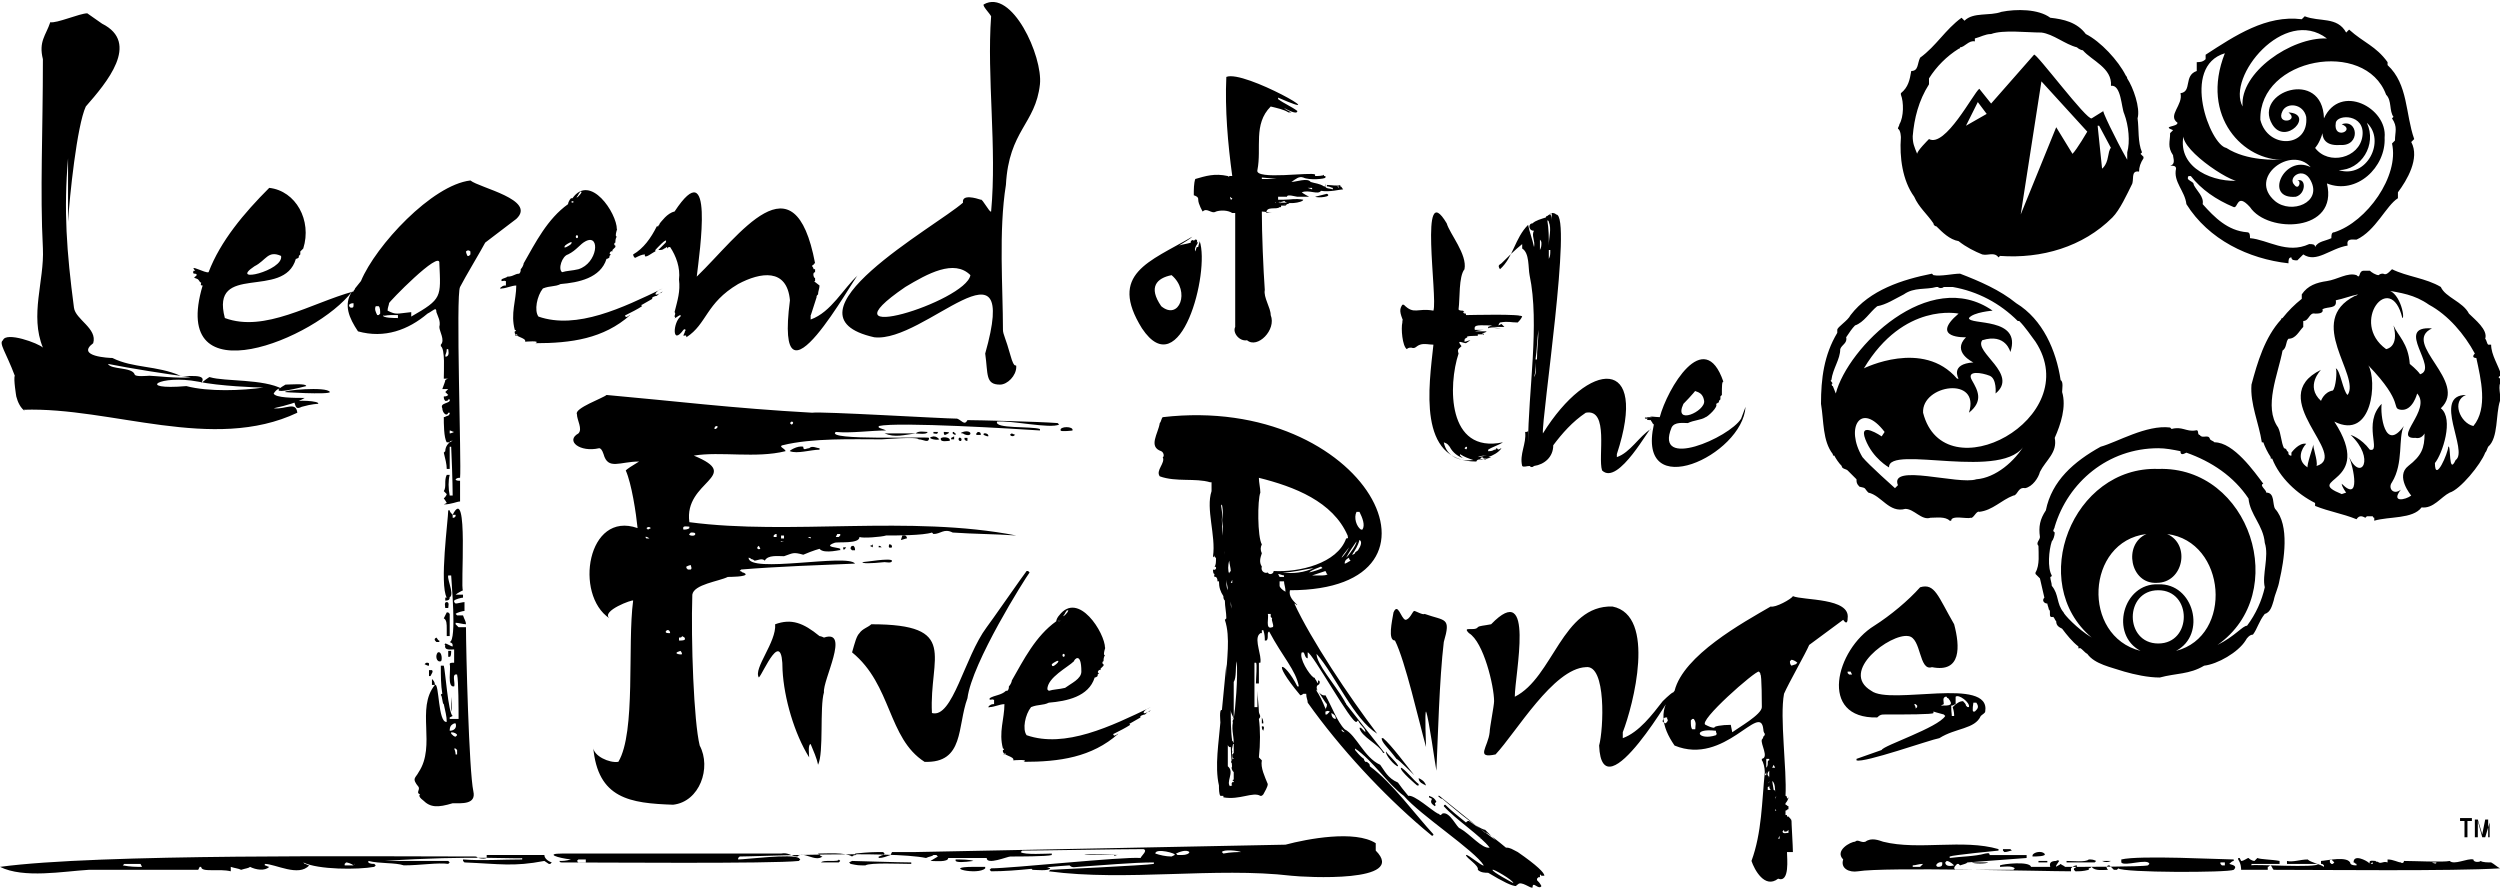 <svg xmlns="http://www.w3.org/2000/svg" xml:space="preserve" style="enable-background:new 0 0 169 60" viewBox="0 0 169 60" fill="currentColor">
  <title>Legend Of The Five Rings</title>
  <path d="M123.9 30.7c0 .1 0 .1.1.1.1.2.3.5.5.7 0 .2.3.2.4.3l.6.6c0 .2 0 .3.2.5.5.1.3.1.6.4.9.2 1.4 1.4 2.5 1.1.6 0 1.1.8 1.7.6.4 0 1-.1 1.3.2h.1c0-.4 1.1-.1 1.3-.2.2.1.4-.5.6-.4.9-.1 1.5-.8 2.3-1.1.3 0 .3-.6.8-.5.5-.1.9-.7 1-1.1.4-.8 1.2-1.3 1-2.3.4-.9.8-2.1.5-3.1 0-.2.1-.7-.1-.8-.3-2-1.2-4.1-3-5.2-1.1-.9-2.5-1.5-3.8-2-.5 0-1.3.2-1.8.1l-.1-.1c-2 .4-4.2 1.1-5.5 2.8-.2.4-.9.8-.9 1v.2c-.9 1.5-1.1 3.1-1.1 4.8.2 1.2.1 2.5.8 3.4zm9.7 1.7c-1.2.4-5.9-1.1-5.3.4l-.2.2s-1.8-1.6-2.2-2.1c-1.2-2-.1-3.8 1.5-1.7l-.2.3s-1.6-1.1-1.1.2 1.6 1.9 1.6 1.9c-.1-1.6 7.9 1 9.2-1.6-.7 1.2-2 2.3-3.3 2.4zm-.7-9.6c-1 1 .5 1.7.5 1.7-1.6.1-1 1.1-1 1.1h-.1c-2.3-2.7-6.3-.7-6.3-.7 2.7-4.5 6.4-3.7 6.4-3.7-2 1.7.5 1.6.5 1.6zm-9.1 3s-.1-.1 0-.1c.1-.8.6-1.4.6-2.1.1-.3.5-.4.4-.8.2-.3.4-.6.6-.8.6-.2 1-.9 1.5-1.3.6-.1 1.2-.5 1.8-.8.7-.5 1.5-.3 2.2-.5h.1c.1.1.3.1.4 0h.6c1.7.3 3.2 1.1 4.4 2.3h.1c.4.4.8 1 1.1 1.4 3.4 5.2-6.2 10.3-7.6 4.8-.1-1.9 3.9-2.5 3.1 0 1-.8.6-1.5.2-2.2-.4-.7.7-.5 1.2-.3s.4 1.2.4 1.2c1.6-1.3-1.5-2.8-.9-3.6 1.6-.5 1.9.8 1.9.8.8-2.4-2.8-1.8-2.8-2.3.3-.4 1.6-.5 1.6-.5-4.3-3-9.8 2.5-10.6 5.6l-.2-.5c-.1 0-.1-.2 0-.2 0 .1 0 0-.1-.1zm18.2 4.4c-1.8 1-3.3 2.3-3.7 4.3-.4.6-.5 1.1-.4 1.8 0 .2-.3.4-.1.6 0 .5.1 1.3-.2 1.8v.1l.3.3c.1.4.2.9.3 1.3-.2.2 0 .4.2.4 0 .1.1.3.1.4.2.1-.1.6.3.5.1.1.1.2.2.3 0 .3.2.4.4.5.3.4.7.9 1.1 1.2 0 .1 0 .2.1.1.2.1.3.3.5.4.5.7 1.6.9 2.5 1.2.7.2 1.6.4 2.4.4 1.1-.3 2-.2 3-.8.9-.1 2.3-.9 2.8-1.7.1-.2.3-.4.5-.4.3-.4.4-.9.8-1.4.4-.1.5-.6.6-.9.1-.5.3-.8.4-1.4.3-1.3.7-3.7-.3-4.8-.2-.3 0-1.1-.6-1.1 0-.2-.5-.5-.2-.6-.6-.8-2-2.8-3.3-2.8-.1-.1-.2-.1-.3-.2-.1-.4-.5 0-.7-.3-.2 0 0-.4-.3-.3-.6.1-.9-.3-1.6-.1l-.1-.1c-1.6-.2-3.6 1-4.7 1.3zm3.9 13.3c-2.3 0-2.3-3.6 0-3.6s2.3 3.6 0 3.6zm1.2.5c2.1-1.1 1.2-4.6-1.2-4.5-2.4-.1-3.3 3.4-1.2 4.5-4-1-3.7-7.4.4-7.9-1.6.7-1.1 3.4.7 3.3 1.8 0 2.3-2.6.7-3.3 4 .5 4.5 6.9.6 7.9zm-1.2-13.7c.5 0 1 .1 1.5.2 0 .3.2.2.4.1 1.7.6 3.2 1.6 4.2 3.1.1 1.1 1 1.8 1.1 3 .3.9-.2 2.2 0 3-.2.9-.6 1.8-1.2 2.6-.3 0-.8.7-2 1.3 5-3.5 2.2-12.1-4-11.9-5.8-.2-8.9 7.7-4.5 11.4-1-.6-1.9-1.6-1.9-1.7-.5-.6-.3-1.2-.8-1.8 0-.2-.1-.4-.1-.6 0 0 .1 0 .1-.1-.3-.5-.2-1.7 0-2.3.1-.1.2-.4.2-.6l-.1-.1c0-.1.1-.2.1-.3.9-3 3.6-5.3 7-5.3zm15.2-11.8c-.1 0-.2 0-.3.1-.2 0-.5-.2-.6-.3h-.4c-.4 0-.2.6-.5.3-.6-.2-1.3.3-2 .4-.7.1-1.3.3-1.7.9v.3c-.5.4-.9.8-1.3 1.3-.1 0-.1.1-.1.1-1.1 1.2-1.6 2.9-2 4.4-.1 1.3.5 2.6.7 3.9h.1c.1.3.3.7.5 1v.1h.1c.5 1.3 1.7 2.4 2.9 3v.2c1 .4 1.8.5 2.8.9.2-.3.4-.2.6-.1l.1-.1h.4s0 .1.1.1v.2c1-.3 2.6-.1 3.2-.9.8.1 1.3-.7 1.9-1 .7-.2 2.1-1.9 2.4-2.7.1-.1.1-.2.2-.4.7-.6.5-2.2.8-3.1.1-.3-.2-1.1.1-1.3v-.1l-.2-.2c.1-.1.1-.1.2-.1-.2-.7-.7-1.4-.7-2.1h-.2c-.1-.1-.1-.3-.2-.4.2-.6-.7-1.3-1.1-1.7-.4-.8-1.6-1.1-1.9-1.8-1-.6-2.3-.7-3.3-1.2-.3.3-.4.4-.6.3zm-4.2 8.6c-1.1-1 0-2.1 0-2.1-3.9 1.9 2 5.8-.3 6.5.1-.4-.3-1.3-.2-1.5 0 .1-.5 1.5-.4 1.6-.8-.5-.4-1.3-.1-1.6-.5-.1-1 .6-1 .6v.2c-.1 0-.1 0-.2-.1 0-.1 0-.2-.1-.2 0-.1-.1-.2-.2-.2-.2-.4-.2-1-.4-1.4-1-1.4 0-3.6.3-5.2.3-.2.2-.6.4-.8.5 0 .7-.5 1-.8v-.4c.4 0 .4-.6.8-.5.2 0 .6 0 .5-.3.4-.2 1 0 .9-.6.5-.1 1-.3 1.5-.4-.1.1-.2.1-.2.1-3.4 1.7.4 5.4-.5 6.7-.3-.2-.5-1.7-.8-1.8.1.2 0 1.3-.2 1.5-.6.1-.8.7-.8.7zm5.9 4.4c-.9.7.2 2 .2 2-.4.3-1.4.5-.7-.4-.5.4-.9-.1-.6-.5.8-1.3.4-3 .8-3.8-1.3 1.8-1.6-.8-1.5-1.5-1.3 1.3 0 3.3-.8 3.1-.6-.8-1.3-1-1.3-1 1.7 1.6.7 3.2-.1 1.5.3.7.8 3.1-.5 1.8 0 .2.3.6.3.6l-.3.1c-2.7-1.1 2.3-.6-.5-4.9 2.6 1.3 2.9-2.8 2.3-3.8 2.5 2.6 1.5 2.9 2.2 3 .8.1 1.1-1.1 1.1-1.1 1 1.1-1.7 3.1-.1 3 .4.1.6-.3.6-.3 0 1-.2 1.5-1.1 2.2zm1.4-10.9c1.3.7 2.4 2 3.1 3.3-.2.2-.1.3.1.3.3 1.4.8 3.4-.2 4.6-.9-.2-1.5-1.7-.5-2.1-2.3 0 .2 3.8-.7 4.4-.5 1.1-.3-1.1-.5-.9 0 .4-.9 2.5-.9 1.1.5-.6 1.3-3 .4-3.7 1.9-1.8-2.7-4.4-.6-5.4-2.6-.2.5 2.7-.8 3.1-.2-.3-.7-.7-.7-.7-.1-1.4-.8-1.9-1.1-2.6.4 1.5-.5 1.6-.5 1.6-2.5-1.8.3-5.4 1.1-2.1.2 0-.2-2-1.2-1.9 1.1.2 2 .3 3 1zM146.9 8.8l-.2.2c0 .6-.2.9.2 1.5 0 .2.2.6-.2.7.2 0 .4 0 .4.2-.2.9.6 1.5.7 2.4 1.5 2.4 4.2 3.7 6.9 4 0-.2 0-.4.2-.4 0 .2.2.2.4.2l.4-.4c.9.6 1.8-.4 3-.6-.1-.5.3-.4.6-.4 1.3-.6 2-2.3 2.8-2.8V13c.6-.8 1.5-2.3.9-3.4l.2-.2c-.6-1.7-.4-3.7-1.8-5v-.2c-.8-1.1-1.6-1.3-2.6-2.2l-.2.2c-.6-1.1-1.8-.7-2.8-1.1l-.2.2c-2.4-.3-4.5 1.1-6.5 2.4V4c-.2.2-.4.2-.6.2v.6c-.9.3-.3 1.4-1.1 1.5.2.8-.9 1.5-.2 2 0 .3-1.1.2-.3.5zm14.9-.9-.1.1c.4.6.2.9.2 1.5l-.2.2c.5 2.2-1.7 5.3-3.9 6-.2 0-.2.2-.2.4-.4.2-.9.2-1.1.6 0-.2-.2-.2-.4-.2-1.5.7-2.8-.3-4-.4 0-.2 0-.4-.2-.4-1.3-.1-2.2-1-3-1.9.1-.5-.4-.9-.6-1.3 0-.2-.2-.2-.4-.4 0-.2 0-.2.2-.2.7.9 1.7 1.6 2.9 2.1.3.1.2-1 1.1 0 1.2 1.8 6 1.7 5.2-1.6 2 .8 4-1.1 3.9-3.1.2-2-3-3.7-4.1-1.3-.1-3.4-4.8-1.8-3.5.4.9 1.5 2.9-.7 1.1-.8.8.6-.9.9-.4-.1.3-.6 1.4-.5 1.6.4.2 2.1-2.6 2.2-3.1.2-.1-4.2 7.1-5.5 8.5-1.7.4.4.2 1.1.5 1.5zm-14.2 1.3v-.1c-.2 1.1 3.7 3.6 3.9 3.1-1.8.2-4.3-.8-3.9-3zm7.6 4.1c.7-.2.7-1.3.1-1.1.3 0 .1.7-.2.3-.5-.5.6-1.3 1.1-.3.8 1.5-1.3 2.3-2.4 1.4-1.9-1.6 1.1-3.8 2.4-2.3-1.8-.9-3.2 2.2-1 2zm3.1-4.9c1 .4-.6 1.1-.4-.1.1-.6 2-.6 1.8.9s-2.3 2-3.2.8c0 0 .3-.3.5-1 0 .1 0 .9 1.2.8 1.4.1 1.2-1.8.1-1.4zm1.7-.1c1.3 1.2 0 3.8-1.9 3.2 1.5 0 2.6-1.7 1.9-3.2zm-2.7-5.7c-2.4-.1-5.9 2.3-5.7 4.6-1.1-2 2.8-6.8 5.7-4.6zm-6.9 1c-1.7 4.3 1.3 7.3 4 7.2-.6 0-2.5.1-3.9-.8-1.1-.2-3.1-5.5-.1-6.4zm-21.9 5.7c-.1 1.3.1 2.9.9 4 .3.7.9 1.2 1.3 1.8 0 .1.1.2.2.2.4.4.9.9 1.5 1 .5.4 1.1.7 1.6.9.4.1.8-.2 1.1.2l.1-.1c2.8.2 5.6-.6 7.6-2.6.5-.5 1-1.6 1.3-2.2.2-.3-.1-1 .5-.9 0-.3.1-.6.3-.9v-.1l-.2-.2.1-.1c-.3-.7-.2-1.6-.3-2.3.2-.7-.3-2.1-.7-2.7 0-.1-.1-.2-.1-.2-.5-1-1.7-2.3-2.7-2.8-.6-.8-1.5-1-2.4-1.1-.8-.6-2.3-.6-3.3-.4-.8.3-1.9 0-2.5.6l-.2-.2c-1.1.8-1.7 1.9-2.8 2.7-.2.4-.1.9-.6.9-.1.6-.2 1.1-.7 1.5v.1c.2.5.2 1.5-.1 2 0 .1-.1.2-.1.3.2.1.2.6.2.6zm4.4-.8.8-1.6.6.8-1.4.8zm7.2 1.9L139 8.6l-2.4 5.9 1.4-9 3.1 3.4s-.7 1.2-1 1.5zm2.4.2c-.1.6-.4.8-.4.8l-.3-2.9h.1l.8 1.5s-.1 0-.2.6zm-13.2-1.4c.1-1.2.4-2.4 1.1-3.5v-.4c.5-.8 1.2-1.5 2-2 0 0 .1 0 .1-.1.3 0 .6-.5 1-.4v-.2c.4-.1.7-.3 1.1-.3.8-.3 2.4-.1 3.4-.1.8.1 1.6.8 2.4 1 .1.1.3.2.4.2.6.7 2 1.2 1.9 2.4.7-.1.7 1.5.9 1.9.3.8.4 1.9.2 2.6v.5c-.8-1.4-1.8-3.5-1.6-3.3l-.8.5c-.3.2-3.8-4.5-3.9-4.3L134.6 7l-.8-1c-.4.3-2.3 4-3.4 3.4-.1.1-.8.8-.8 1-.2-.5-.3-.7-.3-1.2zM1.1 26.8c.1.4.3.8.6 1l-.1-.1c5.9-.2 12.8 2.9 18.5.2-.1-.8-.8-.2-1.6-.3.9-.2 1.6-.4 2.1-.7-.7 0-2 0-2.1-.3.2-.3.4-.4.6-.3-1.3-.7-3.9-.5-4.9-.8 0-.1-.6.4-.6.4.5-.7-1-.4-1.4-.5-1.6-.7-3.2-.5-4.6-1.2-.2 0-2.5-.1-1.3-1 .3-1-1.2-1.6-1.3-2.4-.5-3.8-.7-6.6-.4-10.1V15c.1-1.7.6-6.5 1.2-7.8 1.4-1.6 3.7-4.3 1.1-5.6l-1-.7c-.5 0-2.1.7-2.5.6-.3.9-.8 1.3-.5 2.5 0 5-.2 8.9 0 12.8.1 2.2-.9 4.5 0 6.7-.3-.3-2.5-1.1-2.7-.5-.3.2.2.8.8 2.4-.1.2.1 1.4.1 1.4zm12.3-1c1.4.3 4 .4 4.4.4-1.4.2-3.7.3-5.2-.1-3.5.3-1.8-.8.8-.3zm-6.1-1.2c1.5.3 4 .7 5.6.9-.8.1-2.5-.1-2.8-.1-.1 0-1 .1-1-.1-.2-.5-1.6-.3-1.8-.7zm12.6 2.6c.1.3.1.5.5.3.7-.2 1.1-.2 1.1-.2.2-.2-1.6-.3-1.6-.1zm.8-1.1c0-.2-1.1-.1-1.4-.1-1.6.9 1.4.1 1.4.1zm1.6.4c-.2-.4-3.3-.1-3 0-.4 0 3 .2 3 0zm-9.2-8c.1 0 .2 0 .2.1l-.1.1c-.2.1.1.1.2.2s.1.2.2.2c0 .1-.1.2.1.2-2.3 7.7 7.7 3.6 10.1.4-.6.9-.2 1.8.4 2.7 1.8.5 3.4-.1 4.7-1.2.4-.2.6-.5.6-.1.1.3.3.6.2 1 0 .3.4.9.1 1.2v.1c.3.2.2 1.7.2 2.2h.3s-.1 0-.2.1c0 .1-.1.3-.2.6h.4l-.2.2.2.2c-.1.1-.2.1-.3.1 0 .1 0 .2.1.3.1 0 .2 0 .2-.1h.1c.1.3-.7.2-.5.6 0 .3.3.6.4.3h.1c0 .1 0 .1-.1.2-.1 0-.2.1-.3.1 0 .4 0 1.4.2 1.7h.2c0-.1.1-.1.2-.1-.3.1-.5.4-.5.7l-.1.1c.1.4.2.8.2 1.1h.2v-1.5h.1c.1 2.2.1 3.3.1 3.3h-.2c-.1-.5-.1-1 0-1.4h-.2c-.2.4 0 .8-.2 1.1l.2.2s0 .1-.2.3c0 0 .1.1.2.3l-.2.1c.5 0 .9-.2 1.1-.2v-1.4c-.1 0-.3 0-.3-.1.1-.1.2-.1.3-.1.1-.9-.3-12.4 0-12.9.3-.6 1.5-2.6 1.7-3l2.1-1.6c1.4-1.3-2.5-2.1-3.1-2.6-2.6.3-6.4 4.4-7.4 6.8l-.4.5c0 .1-.1.1-.1.2-2.9.8-6 2.8-8.7 1.8-1-3.8 4-1.2 4.8-4 .1 0 .2-.1.2-.1v-.1l.1-.1V17l.2-.2c.6-1.9-.5-3.9-2.3-4.1-1.7 1.7-3.3 3.6-4.1 5.7-.2.1-1.4-.6-.9-.1h-.1s-.1.1 0 .2zM31.5 17c.1-.1.2-.1.3 0v.2l-.1.1h-.1c-.1-.2-.1-.3-.1-.3zm-.8 12.2c-.2.1-.3.1-.3.1v-.2c.1 0 .2.1.3.1-.1-.1 0 0 0 0zm-.5-5.6h.1c0 .1.1.4-.1.5h-.1c0-.2.1-.2.1-.5zm-3.9-3.1c-.1 0 3.5-3.7 3.4-2.7.1 2.3.2 2.4-1.9 3.6v-.3c-1 .1-1 .2-1.6-.1 0-.2.1-.4.1-.5zm.1.8h.5v.2c-.2 0-1.1 0-1-.2 0 .1.2 0 .5 0zm-1-.6h.2c.1.1.1.3.1.5l-.1.1h-.1c-.1-.2-.2-.4-.1-.6zm-1.5-.2c0 .3 0 .3-.2.3l-.1-.1v-.1c.1-.1.2-.1.3-.1zM17.2 18c.8-.4.9-1.1 1.8-.7.2 1-3.6 1.9-1.8.7zm17.1.7c-.1.1-.3.1-.4.2v.1c.1 0 .2 0 .3-.1 0 0-.1 0-.1.1h.2-.1v.3c-.1 0-.2 0-.3.1-.1 0-.1.2 0 .1.3 0 .7-.2 1-.2 0 1-.4 1.9-.1 3 .1 0 .1.1 0 .1-.1.4.8.4.7.7 0 0 1.1-.1.7.1 2.4 0 4.6-.3 6.4-1.9-.1 0-.1.1-.2.1-.1.1-.2-.1-.1-.1.4-.2.8-.4 1.1-.6 0 0-.1-.1 0-.1.2-.1.5-.3.7-.4-.1-.1.2-.2.3-.2.1-.1.2-.2.3-.2l.1-.1c-.7.5-.6 0 0-.2-2.7 1.3-5.8 2.8-8.4 1.9-.3-.4-.1-1.4.3-1.9.5-.2.8-.1 1.2-.3 1.2-.1 2.7-.4 3.1-1.7.1 0 .2-.1.2-.1v-.1l.1-.1c-.2 0 0-.3.1-.2v-.1l.2-.2v-.1c-.1 0-.1-.2 0-.2 0-.1 0-.3.1-.4-.2 0 .1-.7 0-.5 0-1.1-1.8-3.8-3-2.1h-.1c-.1.1-.2.3-.2.4-1.4 1-2.2 2.6-3 4 0 .1-.1.3-.2.4 0 .1 0 .2-.1.3-.3 0-.4.2-.8.2zm4.7-5.4c.1-.1.1-.2.2-.3 0-.1.2 0 .1 0 0 .1-.4.5-.3.3zm0 2.6c.1 0 .1.2 0 .2s-.1-.2 0-.2zm-.3-2.3c.1 0 .1.1 0 .1s-.1-.1 0-.1zm-.5 3c.1-.1.6-.4.4-.1-.1.1-.6.4-.4.1zm.2.6c.6-.3.8-.7 1.2-.9 1-.5.8 1.5-.5 1.9-.4.1-.8.1-1.1.2-.3-.2 0-1.1.4-1.2zm-3.5 5.5c-.1 0-.1-.1 0-.1s.1.1 0 .1zm-5.3 21.4c-.2.2-.1.7.2.6.1 0 .1-.7-.2-.6zm-.4 1.2H29v.4h.1c.1-.2.2-.3.1-.4zm-.6 8.8c.5.5 1 .5 2 .2.6 0 1.6.1 1.4-.8-.3-1.4-.5-9.6-.5-11.1H31l-.2-.2v-.1c.2 0 .5.1.7.1 0-.2-.1-.3-.2-.6h-.4l-.1-.1c.1-.1.5-.2.6-.2v-.6c-.1 0-.5.1-.6.1l-.1-.1v-.1c.1-.1.5-.2.6-.2v-.2h-.5c.1-.1.5-.3.5-.3-.2 0 .4-7.3-.7-5.1-.1-.1-.2-.2-.2-.3h-.1c0 .6-.6 5-.1 5.9.7.1 0-1.2.1-1.5h.2c0 .3.4 4.4-.1 4.5.2.1.2.1.2.3-.1 0-.4-.2-.5-.2 0 0-.1.1 0 .1-.1.4.4.3.6.3v.9c-.2 0-.3 0-.3.1.1.3-.2 1.6.3 1.5.1-.2-.2-.9.2-.8.1.4.1 2.4.1 3h-.6v-.1l.2-.1c-.3-.2-.5-3.1-.6-3.4h-.2c0 .7 0 1.3.1 1.9-.1 0-.1.1-.1.1.1 0 .1.6.2.6.1.5.2.8.2 1.2-.6.1-.5-2.7-.8-2.5-1.3 1.6.1 4.1-1.1 5.9-.2.4-.5.4 0 1 .1.2-.2.4.1.5 0 0-.2.1.2.4zM30.7 35h-.1v-.2h.2v.1l-.1.1zm.2 16h-.1s0-.2-.1-.4h.1l.1.1v.3zm0-1.3-.1.1c-.1 0-.2-.1-.3-.2v-.1c.2 0 .4.1.4.2zm-.2-.8h.1c.1.3-.1.5-.4.5 0-.3.1-.4.3-.5zm-1.8-4.1c-.1 0-.1 0-.2.1.2.1.2.1.3.1v-.2c0 .1 0 0-.1 0zm1.6 2.3v1c.1-.2 0-.9 0-1zm-1-4c-.2.1-.1.2 0 .3h.2v-.1c-.1 0-.1-.1-.2-.2zm.7-.6v.5h.2v-1.5l-.1-.1h-.1l-.2.4c.2.1.2.4.2.7zm.2 1.9c.1 0 .1-.3.1-.4h-.2v.4h.1zm-.2-3.7c-.2 0-.1.3-.1.4h.2c0-.1.1-.4-.1-.4zm.2-.3s-.1-.1-.2 0h-.1v.2c.1 0 .3 0 .3-.2zm-1.2 5.5v.4h.2c0-.2-.1-.3-.2-.4zm29.9-23.1c3.4.4 9.9-7.4 7.5 1.1.2 1.4 0 2.1 1 2.1.5 0 1.1-.6 1.1-1.2 0-.3-.1.3-.4-.8-.3-1.1-.5-1.4-.5-1.7 0-2.8-.3-6.7.2-9.8.2-3.7 2-4.1 2.3-6.8.2-1.9-1.9-6.5-3.8-5.4-.1.1.4.6.5.8-.3 4.1.4 8.9 0 13.2-.1.1-.6-.9-.7-.8-.3-.1-1.3-.4-1.2.2-1.8 1.6-12.7 7.6-6 9.1zm2.1-3.4c1.5-.9 3.3-1.9 4.4-.8-.3 1.8-10.4 4.9-4.4.8zm-18.2-2c.2-.1.4-.2.6-.2-.1.4.6-.2.7-.2v-.1s.9-1 .7-.5l-.5.5c.2 0 .3 0 .4-.1.1 0 .1-.1.2-.1v.1l.1-.1h.1c.4.6.7 1.4.6 2.2.1.8-.1 1.4-.3 2.2.1.1 0 .2 0 .3 0 0 .1.1 0 .1 0 .1.5-.4.4-.1-.5.4-.6 2 .2.9.1-.1.2 0 .1.1 0 .1-.1.2-.1.3.1 0 .2-.1.2.1 1.4-.9 1.3-2.3 3.5-3.6 1.5-.8 3.3-1.1 3.5 1.1-1.1 8.5 4.4-1.7 4.6-1.7-1 .9-1.8 2.5-3.2 3v-.3c0 .1.1-.3.4-1.2 0-.1 0-.1.1-.2 0-.2.1-.4.1-.6-.4-.3-.4-.3-.3-.3v-.2c-.1 0-.2-.4 0-.4v-.2H55c0-.1-.1-.2-.1-.2s0-.1.1-.1c0 0 0-.1.1-.1-1.4-7.4-5.1-1.9-8 .9.2-1.7 1.2-8.5-1.5-4.4-.5.1-.9.7-1 .8 0 .1-.1.1-.1.2h-.1c-.4.8-.9 1.5-1.6 1.9 0 .1.1.3.2.2zm21.1 11.9c.2-.1-.2-.1-.3-.1 0 .3.1.2.3.1zm-.5.4c0 .2.5.1.6.1.1-.3-.7-.3-.6-.1zm-.2-.5h-.3v.1c.1 0 .3.1.3-.1zm2.2.1c0-.1-.2-.2-.5-.1s0 .1 0 .1c.1.1.5.2.5 0zm-.8.4c0 .1.2.2.2 0 0-.1-.2-.2-.2 0zm-1.7-.2c-.6.1.2.3.4.2-.1-.1-.2-.2-.4-.2zm1.2.1v.1h.2v-.2l-.2.1c.1 0 0 0 0 0zm.3-.2v-.1c-.1 0-.1-.1-.1-.1-.1 0-.1 0-.1.1.1.1.2.1.2.1zM60.3 37c0-.2-.1-.2-.2-.2 0 .1-.1.3.2.2zm-.7 0c-.1-.1-.1-.1-.2-.1v.1h.2zm-1.3 1c0 .1.5.1 1.5 0 .1 0 .5.1.5-.1-.1-.2-1.8.1-2 .1zm.5-1.1.2.1v-.2c-.1.1-.2.1-.2.1zm13.7-7.8c.1-.3-.9-.3-.8 0 0 .1.9 0 .8 0zm-14.8 7.8c-.1 0-.2 0-.2.2l.1.1h.2c0-.1 0-.2-.1-.3zm-4.3-6.4c.5.2 1.4-.1 2-.1v-.1c-.2 0-.5-.2-.7 0-.2 0-.4.2-.4-.1-.4-.1-1 .3-.9.3zm3.8 6.5H57c0 .1 0 .3.2 0 .1 0 .1 0 0 0zm8.2-8.6c-.2.4-.4 0-.7-.1-.9 0-9.2-.5-9.8-.4-5.4-.3-9.4-.8-13.9-1.2-.2.2-2.2.9-2 1.3 0 .4.4 1 .1 1.3-.9.5.1 1.3 1.4 1 .1 0 .2.1.3.4.3 1.1 1.1.5 2.4.5-.5.3-.8.5-.9.6.4.9.7 2.9.8 3.9-3.4-1.2-4.3 4.5-1.9 6.1-.6-.5 1.6-1.3 1.6-1.2-.4 3 .2 8.9-1 10.9-.6.1-1.7-.4-1.7-1 .3 3.5 2.5 3.8 5.4 3.9 1.8-.2 2.6-2.5 1.8-4-.4-1.6-.6-7.1-.5-10.2.1-.7 1.8-.9 2.4-1.2.1 0 1.3 0 1.2-.2 0 0-.1-.1-.2-.1-.1-.1-.2-.1-.2-.1l.1-.1c2.4-.2 5.3-.3 7.7-.4-.5-.7-7.2.7-7.2-.4 0 0 .1 0 .2.1.1 0 .2.1.2.1.2 0 .5-.2.7 0 .2-.4.9-.3 1.3-.3.6-.2.6-.3 1.3-.1.7-.3 1.1-.4 1.1-.4.3.4 1.6 0 1.4.1v-.1c-.1-.1-1.2-.1-.4-.4.2-.1 1.7.1 1.7-.4.2.1 1.5 0 1.8-.1.7 0 2.5 0 3.1-.2l.1.1c.5 0 .7-.4 1.3-.1 1.4.1 2.9.1 4.3.2-7.2-1.4-15.3 0-22.1-.9-.4-2.8 3.7-3.1.3-4.5 1.8-.3 4.2.2 6.2-.3 0-.1-.2-.2-.3-.3 0 0 0-.1.1-.1 2-.5 4.8-.4 6.7-.4.2 0 2.4-.2 2.5 0 .3 0 .7.3.7-.1 0-.1-7.1.2-6.3-.4 1 .1 2.4-.1 3.4-.1-.2-.1-.3-.1-.5-.2v-.1c1.3-.3 9.4.2 10.9.3V29c-.6-.2-3.1 0-2.9-.5.9-.1 3.6.5 4.2.2l-.1-.1c-1.3-.1-5.5-.2-6.1-.2zm-21.5 8h-.2c-.2-.2.1-.1.2 0zm.1-.7-.2.1-.1-.1c.1-.1.2-.1.3 0 0-.1 0-.1 0 0zm1.3 7.1c-.2 0-.3 0-.3-.1.1-.2.3-.1.3.1 0-.1 0 0 0 0zM61 36.2h.2l.1.1v.1c-.1 0-.3.1-.4.1l.1-.3zm-4.4-.1h.2v.1l-.1.1h-.2l.1-.2c-.1 0 0 0 0 0zm-2 .2h.2v.1l-.2-.1c-.1 0 0 0 0 0zm-1.8-.1h.2v.2h-.2v-.2zm0 .4h.2c-.1 0-.3.1-.2 0zm-.5-.4c.1-.1.1-.1.2-.1v.2h-.2v-.1zm-1 .7.1.2c-.2.1-.3-.1-.1-.2zm-1-.9-.1.1s.1 0 .1-.1zm-4.2 8.2c.1.1-.8 0-.1-.2.1.1.1.2.1.2zm.2-1c0 .1-.2.1-.4.1v-.2c.1 0 .2 0 .2-.1.2.1.2.1.2.2zm-.1-7.4c-.1-.3.2-.2.4-.2v.1c-.1.1-.3.1-.4.1zm.5 2.7h-.2l-.1-.1v-.1s.2-.1.3-.1c0 .1.1.2 0 .3.1-.1 0 0 0 0zm.3-2.4c0 .2-.5.1-.4 0l.1-.1c.2 0 .3 0 .3.1zm1.5-7.2c-.1.1-.1.1-.2.1 0-.1 0-.2.2-.2v.1zm5-.2-.1-.1.1-.1c.2 0 .1.2 0 .2zm11.9.9h-.2v.1l.1.1h.1v-.2zm3-.3c-.3.1.1.3.2.1.1 0 0 0-.2-.1.1 0 0 0 0 0zm-1.9.1s.2.1.3.1c.1-.2-.4-.3-.3-.1zm-5.8 8.5c0 .1 0 0 0 0zm1.2-8.6h-2.1c.7.3 1.3.1 2.1 0zm.8-.1c-.2 0-.6-.1-.8.1.1 0 .8.1.8-.1zm3.4 0-.1.1v.1h.3c0-.1 0-.2-.2-.2zM52.9 45.3c.1 1.9.8 4.3 1.8 5.9 0-.1-.1-.9.1-.9.2.5.4.9.5 1.4.4-.8.1-3.9.4-4.9-.1-.8 1.8-4.3 0-3.7-.2-.1-.3-.1-.3-.1-1.1-.9-1.9-1.2-3-.8.1 1.2-1.5 3-1.1 3.6.3-.3 1.6-3.5 1.6-.5zm5.2-2.5c-.2.2-.3.6-.5 1.3 2.7 2.2 2.4 5.8 4.9 7.4 2.7.1 2.2-2.4 2.9-4.3.3-2.4 3.9-8.1 4.2-8.5l-.1-.1h-.1c-.1.1-2.6 3.7-2.7 3.8-1.5 2-2.3 6.2-3.7 5.8-.2-3.8 1.9-6-4.1-6-.2.2-.6.3-.8.6zm19.1-20.6c2.6 3.9 4.6-3.8 3.9-5.9 0 .1-.1.3-.1.4h-.1l-.1.3c-.1-.3.2-.5.2-.7 0 0 0 .1-.1.1.1-.2-.1-.3-.2-.1 0-.1-.1-.1-.2 0v.1c-.3.1-.5.1-.8.2.3-.2.7-.4.9-.6-2.9 1.7-5.7 2.5-3.4 6.2zm2-3.6c1.3 1.1.5 3.1-.7 2.1-.9-1.3-.3-1.9.7-2.1zm8.9-5.1c-.6-.1-.8 0-1.3 0 0 .4 1.3.2 1.3 0zm.8-.2c.2.1 1.2 0 .8-.2l-.8.2c0-.1 0 0 0 0zm-1.1 0c-.2-.1-.7-.1-.9-.1.1 0 .4 0 .9.1zm-6.8.2c0 .3.3.8.3.8.3-.3.6.2.9 0 .3-.1.8-.1 1.1.1h.2v7.7c-.2.4.3 1 .8.9.7.6 2-.7 1.6-1.7 0-.5-.5-1.2-.4-1.7-.1-1.4-.2-3.8-.2-5.3.3 0 .4.1.7.1h-.4c0-.5.7-.2.9-.4h.1v-.1h.4-.1l.1-.1c.1 0 .2-.1.2-.1h.3-1.1s.5-.1.6-.2h-.6v-.2h.6c0-.2.6 0 .7 0h.8c-.4-.2-.5-.3-.5-.3.5-.2 1.1.2 1.3-.1.6.1 1.3-.1 1.5-.1-.1-.1-.1-.2-.2-.2v-.1c-.1.1-.7 0-.9 0v.1c.2 0 .3.1.4.1v.1c-.3-.1-.6 0-.5-.4v.2h-.1s0 .1 0 0c-.3-.2-.6-.2-.9-.3-.2-.3-1 0-1.3 0 .3-.2.5-.4.8-.3.4.2 1.5.1 1.5 0v-.1h-.1v-.1c0 .1-.5.1-.6.1h.3-.3v-.1.1-.1h-.1.1c-.2-.2-4.1.4-3.9-.3.3-1.5-.3-3.1.9-4.3.4.1.9.2 1.2.4h.2c-.2-.1-.4-.2-.5-.3.2.1.9.5.9.2-.4-.3-.9-.5-1.3-.8v-.1c4.1 1.8-2.3-1.9-3.5-1.4-.1 2.2.1 4.5.4 6.7h-.2s0 .1-.1 0c-.9-.2-1.5 0-2.2.2-.1.3-.1.7-.1 1.1.3.1.3.2.3.3zm5.5.1c.1.1 0 .1 0 0l.1.1c-.1.1-.1 0-.1-.1 0 .1 0 .1 0 0zm-.3.1c0-.1.1 0 0 0zm4.2-1.1c.1 0 .1 0 .1.1l-.1-.1zm-1.4.1c0 .1 0 .1 0 0zm-.6 0h.3v.1l-.3-.1zm-1.3.3.5.1-.5-.1zm-.8-.9h-1V12c.1 0 1 .1 1 .1zm-3.1 1.2s0 .1.1.1c0 0 0 .1-.1.1 0-.1-.1-.1 0-.2zm3.6.5h.3c-.1 0-.7 0-.7.1 0 0 .2 0 .4-.1zm14.7 4c.4-.4.9-.9 1.4-1.3v.3c.5.3.4 1.3.5 1.8.7 3.3-.1 7.9-.1 11.4v-.9c0 .1-.1.1-.2.1.1.8-.4 1.5-.2 2.3.1.1.3 0 .5 0 .1.1.2.1.3 0 .7-.1 1.3-.6 1.3-1.4.6-.8 1.3-1.6 2.2-2.2 1.6-.3.8 3 1.1 3.9 1.1 1.1 3.3-3.1 3.3-2.8-.8.5-1.4 1.6-2.3 1.9v-.2c2.2-6.7-1.9-6.4-5-1.4-.1-1 2-14.8.9-14.8-.1-.1-.2-.1-.3-.1-.1.1-.2.1-.3.2-.1 0-.1.1-.1.1-.3.1-.7.2-.9.4-.3 0-.3.5.1.5-.2.3.1.7 0 1.1-.1-.5-.3-1-.4-1.5-.9.9-1 2.2-1.9 3-.2-.3 0-.3.1-.4zm3.2-.3v-.6h.1c0 .3 0 .4-.1.6zm.2-3.1v.6c0-.2 0-.4-.1-.5 0 0 0-.1.1-.1zm-.2.6c.2.5 0 1 0 1.6 0-.6 0-1.1-.1-1.7 0 0 .1 0 .1.1zm-.5 1.4c0 .2 0 .3-.1.5v-.7s.1.1.1.2zm-.1-1.6v.2-.2c-.1 0-.1 0 0 0-.1 0 0 0 0 0zm-.1 7.5c0 .7-.1 1.3-.1 2h-.1c.1-.6.1-1.3.2-2zm-.2 2.2c0 .3.1.7-.1 1 .1-.3.1-.6.1-1zm-9-2.7c-.1.4 0 1.6.3 1.8.1-.1.2-.1.3-.1.3.1.3-.1.6-.2s.6 0 .9 0c-.3 2.8-1.1 7.9 2.9 7.9.1-.3.6 0 .7-.2.1 0 .3-.1.3-.1h-.2c.3-.1.7-.3.9-.6-.1 0-.2.2-.3 0 0 0-.1 0-.1.1h-.1c-.1.1-.3.1-.4.1v-.1c.3-.2.7-.3 1-.5-3.8.8-3.7-3.9-3-6-.1-.3 0-.3.2-.5-.4-.5.1-.2.3-.2l.3-.2c-.1 0-.3.1-.4.1 0-.2 0-.2.2-.3-.2-.1.6-.1.7-.1v-.1h.4-.1l.1-.1c.1 0 .2-.1.2-.1h.3-1.1s.4-.1.6-.1h-.6c-.1-.4.3-.3 1.2-.3-.1 0-.3.1-.3.1h1.1l-.2-.2-.2.1c0-.1.1-.2.1-.2.6-.1.7 0 1.2 0 .1-.1.2-.2.3-.4 0-.2-3.6-.1-3.8-.1v-.1c-.2 0-.2-.1-.2-.2l.1.1c-.1 0-.1 0-.1-.1-.1 0-.3 0-.3-.1.1-.7 0-2.2.4-2.7.2-1-1-2.4-1.2-3.1-1.9-3.2-.6 5-.9 5.9-1.1-.2-1.3.3-2-.4h-.1c-.2.3-.2.5.1 1.2 0-.2-.1-.3-.1 0zm5.4.7c.1.1.1.1 0 0l.1.1c0 .1-.1 0-.1-.1 0 .1 0 .1 0 0zm-.3.1zm2.8-1.3c.1.1 0 .1 0 0 0 .1 0 0 0 0zm-.2 0h-.3.3zm-2.4 9.8c-.1-.1.1-.3.2-.1h.3c-.2 0-.3.1-.5.1zm.4-.3c-.2 0-.4.1-.6.1.2-.1.4-.1.6-.1zm-.8-.2c.1 0 .2.1.3.1-.1-.1-.2-.1-.3-.1zm-.7-.3s.1 0 0 0l.1-.1c.1 0 .1.1 0 .2h.1s-.1 0-.2-.1c0 .1 0 .1 0 0zm-1-.1c.2.4.6.7 1 .8-.1 0-.2-.1-.3-.2v-.1c.3.2.6.3.9.4-.9.1-1.8-.2-2-1.2.3.1.3.2.4.3zm3.5-8-.9-.1v.1c.1-.1.4 0 .9 0zm9.7 6.1h.2c-.2.1.1.1.2.1 0 .1.1.1.1.2l.1.1c-1.2 5.4 6 2.1 6.2-1.2l-.3.8c-.8 1.3-5.9 3.5-4.7.6.2-.4.8-.3 1.1-.3.4-.2.9-.2 1.2-.4.1 0 .9-.7.7-.9.1 0 .1-.1.2-.1v-.1l.1-.1v-.2l.1-.1c0-.6 0-.9.1-.9-1.3-3.8-3.8.5-4.3 2.4-.2 0-1-.1-.5 0-.4 0-.4 0-.5.1.1-.1 0-.1 0-.1v.1zm2.6-1c.5-.5 1-1.1.8-.9-.1.1.5 0 .6.7.1.7-2.1 1.7-1.4.2zM71.6 41.6c-.1.1-.2.3-.2.4-1.4 1-2.2 2.6-3 4 0 .1-.1.3-.2.4 0 .1 0 .2-.1.3H68c-.3.3-.8.3-1.1.5v.1c.1 0 .2 0 .3-.1 0 0-.1 0-.1.1h.2-.1v.3c-.1 0-.2 0-.3.1-.1 0-.1.2 0 .1.3 0 .7-.2 1-.2 0 1-.4 1.9-.1 3 .1 0 .1.1 0 .1-.1.4.8.4.7.7 0 0 1.1-.1.7.1 2.4 0 4.6-.3 6.4-1.9-.1 0-.1.1-.2.1-.1.1-.2-.1-.1-.1.4-.2.8-.4 1.1-.6 0 0-.1-.1 0-.1.2-.1.5-.3.7-.4-.1-.1.2-.2.3-.2.1-.1.2-.2.3-.2l.1-.1c-.7.5-.6 0 0-.2-2.7 1.3-5.8 2.8-8.4 1.9-.3-.4-.1-1.4.3-1.9.5-.2.8-.1 1.2-.3 1.2-.1 2.7-.4 3.1-1.7.1 0 .2-.1.2-.1v-.1l.1-.1c-.2 0 0-.3.1-.2v-.1l.2-.2v-.1c-.1 0-.1-.2 0-.2 0-.1 0-.3.1-.4-.2 0 .1-.7 0-.5 0-1-1.8-3.9-3.1-2.2zM67.9 51c-.1 0-.1-.1 0 0 .1-.2.1 0 0 0zm3.2-6.1c.1-.1.6-.4.4-.1-.1.1-.4.4-.4.1zm2 .5c0 .5-.7.8-1.1 1.1-.4.1-.8.1-1.1.2l-.1-.1c0-.8 1.4-1.5 1.8-1.9 0-.1.5-.7.5.7zm-1.2-3.8c.1-.1.1-.2.2-.3 0-.1.2 0 .1 0 0 .1-.4.5-.3.3zm0 2.6c.1 0 .1.2 0 .2s-.1-.2 0-.2zm-.3-2.2c-.1 0-.1-.1 0 0 .1-.1.1 0 0 0zm55.8 6.3c1.4 0 3.3 0 3.3-.1v-.1s.3.1.7.2l.1.1c-.5.8-4.2 2-4.3 2.3-.6.2-1.1.4-1.7.6v.1c.5.2 5-1.4 5.6-1.5 1.1-.7 2.4-.6 2.8-1.5.1-.1.3-.2.3-.3.4-2.4-6.4-.4-7.7-1.4-2.2-1.3 1.3-3.9 2.5-3.7.9.1.7 2.4 1.6 2.1 2 .4 1.9-1.4 1.5-2.9-1.1-1.9-1.3-2.8-2.3-2.5-.8.9-2 1.9-3.1 2.6-2.6 1.6-3.8 6.3.2 6.2.2-.2.3-.2.5-.2zm6-.8h.2c.2.3.1.4-.1.6h-.1c-.1 0 0-.6 0-.6zm-1.5.2c.2 0 .2-.1.3-.1v-.5c.2-.2 1 .4.9.7h-.1l-.1-.1c0-.1-.1-.2-.2-.3-.2 0-.4.1-.7.4.1.3.1.5.1.6h-.2c.1.1 0-.1 0-.7zm-.7 0 .2-.1c0-.2-.1-.4.1-.5h.1s0 .1.1.1c.4.5.1.5-.5.5-.1.1 0 0 0 0zm-1.8-.1h.1l.1.1v.1l-.1.1c0-.1 0-.1-.1-.3 0 .1 0 0 0 0zm-4.2-2h-.2l-.1-.1v-.1h.2l.1.2c.1-.1 0 0 0 0zm-.3-3.8c.2-1.4-3-1.2-3.7-1.5-.1.2-1.2.8-1.5.7-1.9 1.1-5.9 3.3-6.5 5.7-1.1 1.2-.9 2.4 0 3.7 3.4 1.4 5.8-3 6-1.1 0 .2.1.3.1.3 0 .1 0 .1-.1.2 0 .1-.1.2-.1.2-.1.3.5 1.2 0 1.3v.1c.1.1.2.5.2.8-.2 2-.2 4.1-.9 6 .2.6.9 1.9 1.8 1.2.8.3.6-1.4.6-1.8h.4c0-.4-.1-1.9-.1-2.3v.2c0-.1-.1-.2-.2-.3h-.1v-.1h-.1v-.3c.1 0 .1-.1.2-.1v-.2c-.1 0-.1-.1-.2-.1v-.1c.1-.1.2-.3.2-.4l-.1.1c0-.1 0-.2-.1-.2 0-.1 0 0 0 0 .1-1.8-.4-5.3-.1-6.9.3-.7 1.5-2.8 1.7-3.3l2.3-1.7c.2.3.3.2.3-.1zm-12.3 7.1-.2-.1v-.1c.1-.2.1-.2.3-.2v.1c.1.1 0 .2-.1.3zm2 .4h-.2c-.1-.1-.1-.3-.1-.6l.1-.1h.1c.2.3.1.4.1.7zm1.4.4c-1.2.4-1.7-.5 0-.3v.1c.1.1 0 .2 0 .2zm3.1-1.9c0 .5-1.6 1.4-2 1.7l-.1-.5c-.6 0-1.2.1-1.1.2-.2 0-.4-.1-.6-.2-.6-.2 3.4-3.7 3.6-3.6.1.1.1.1.1.2.1-.1.1 2.2.1 2.2zm.3 3.5h.2v.1c-.2 0 0 .3-.2.5v-.6zm.1 2.1c.1 0 .1 0 0 0 .1 0 .1 0 0 0v-.2s.1 0 .1-.1c0 .1 0 .2.1.3h-.2c.1.1.1.1 0 0zm.1-.9c0 .1-.1 0 0 0-.1 0-.1 0 0 0-.2-.1-.1-.3 0-.4v.4zm0 .3c0 .1 0 .1-.1.2v.1l.1-.3c-.1.1 0 .1 0 0zm.2 1.5v-.2.2c-.1 0-.1 0 0 0-.1 0 0 0 0 0zm.2.5v-.2.1c.1.1.1.1 0 .1.1.1.1.1 0 0zm0-.7v-.2l.1-.1c-.1.1-.1.2-.1.3zm0-.5c0-.1 0-.2-.1-.2l-.1-.6c.2.1.2.6.2.8zm-.2-1.1zm-.4-.3v.2h-.1l.1-.2zm.9 4.3v.2h-.1l.1-.2zm-.1-.3c.1 0 0 0 0 0zm0-.9v-.2.2c.1 0 .1 0 0 0 .1 0 .1 0 0 0zm0-.2c-.1.1-.1.1 0 0zm-.3-3.4.1.2h-.2l.1-.2zm.7 4.4c0 .2.1.1.2.1l.1-.1v.2c-.1 0-.4.1-.4-.1l.1-.1zm.8-11.2-.3.1c-.1-.1-.1-.2-.1-.3l.1-.1c.1 0 .3.1.4.2l-.1.1zm-9 2.5c-.7.9-1.6 2.1-2.7 2.5v-.4c.7-1.8 2.3-7.9-.7-8.5-3.4-.1-4 4.8-6.6 6.1 0-1.5 1.4-8-1.6-4.9-.5.1-.8.1-.9.2-.2.3-1.1-.1-.6.4 1 .6 1.7 3.6 1.7 4.6 0 .3-.3 1.8-.3 2.1-.1 1-1 1.8.4 1.5 1.4-1.5 3.9-5.8 6.1-5.9 1.4-.2 1.2 4.2.9 5.3.2 4.8 5.3-4.1 5-3.6-.2.1-.7.6-.7.6zm-18.1-4.1c.7 1.4 1.6 5.4 2.1 7.2 0-.1-.1-2.4 0-2.4.2.5.6 3.5.7 4 .1-2.2.2-6.2.5-8.7.5-1.7.1-1.4-1.3-1.9-.1.1-.6-.2-.7-.2s-.3.6-.6.6c-.3-.1-.5-1.2-.8-.5-.1.6-.4 1.9.1 1.9zm1.3 9.1c.1 0 .2 0 0 0-.4-.5-1.6-2.1-2.1-2.5h-.1c0 .3.4.6 1 1.4.1 0 1.2 1.1 1.2 1.1zm-.9-.5c-.1.2 1.1 1.2 1.1 1.2h.1V53c-.3-.2-1-1.1-1.2-1.1zm2.3 2.6c.1-.1 0-.1 0-.2l.1-.1c-.1-.2-.2-.3-.5-.4v.1l.2.1c-.1.2-.1.3.2.5zm-.6-1.4c-.1-.3-.3-.4-.5-.5 0 .3.3.4.5.5zm6.2 4.5c-.4-.2-.5-.3-.8-.3-.6-.5-1-.8-1.3-1h-.1l-3.1-2.5h-.1c.1.1.2.2.3.2.5.4 2.3 2 2.9 2.1l.7.7c-.9-.7-1.5-1.1-1.8-1.3-.1 0-.1 0-.2.1-.5-.4-1-.8-1.4-1.2 0 0-.1 0-.1.1.8.9 2.5 2 3.1 2.8-.5.1-1.3-.9-2-1.3-.2 0-.7-1.2-1.2-1l-.1.1c-.1 0-.1-.1-.2-.1-.4-.2-1.6-1.3-2-1.2-.5-.6-.4-.5-.7-.9-.7-.3-.9-.8-1.2-1.2-1.1-.5-1.6-2-2.4-2.4-.5-.5-.9-1.6-1.3-2.3-.3.1-.8-.5-.5-.7.1 0 .2-.3 0-.3v.2c-.1-.1-.1-.2-.2-.3 0 0 0-.1-.1-.1-.3-.2-1-1.3-.8-1.7h.1c.1 0 .1.4.3.4v-.4c.3 0 3 4.9 3.3 4.7l.1-.1c.2.4.5.5.5.8l-.3-.3h-.1c.1.6 1.3 1.1 1.6 1.7h.1L91 47.6c0-.1-.1-.1-.1-.2-.7-1.2-1.9-2.5-1.9-3.2 1.3 1.5 2.5 4.4 4.1 5.4-1.9-2.5-4.5-6.4-5.6-8.8.1 0 .1.1.2.1-.3-.3-.6-.6-.5-1 12 0 5.2-13.3-8.6-11.7-.1.1-.1.3-.2.4-.1.7-.8 1.6.1 1.9.2.1.2.4.1.4.2.4-.5.9-.2 1.3 1.1.4 2.4.1 3.4.4h.1v.6c-.4 1.2.3 3 .1 4.4.1.3.1-.5.1-.5 0 .1-.1.6.1.6 0 .3 0 .5-.1.6.2 0 .1.3-.1.2 0 .1 0 .3.1.3 0 .1-.1.2.1.2.1.1.1.2.1.3h.1c0 .4.1.7.3 1 0 .1 0 .2.1.3 0 .4.1.8.1 1.2l-.1.1c.4 1.2.1 2.7.1 3.9v-.9c-.1 1-.2 2-.3 3.1-.2-.1-.1.8-.1.9v-.1c-.1 1.3-.4 3-.1 4.3 0 .2 0 .6.1.7h.2v.1c1.1.2 2-.4 2.5-.1.1 0 .1 0 .2-.1.1-.2.3-.5.3-.7-.2-.5-.5-1.1-.4-1.6l-.2-.2c.1-.9.1-1.9 0-2.6.2-.2 0-.3 0-.5 0-.3-.1-1.1-.1-1.4v1.1h-.2v-3h.1c.1 0 0 1.1 0 1.4h.2v-1.4h.1c.1-.5-.4-1.5-.1-1.9l.1-.1h.1v-.2h.1c.1.3.1.5.1.7h.1c.2-.1 0-.6.2-.6.9 1.7 1.8 2.6 2 3.7h-.1c-.9-1.8-1.9-1.9.2.6 0 0 .1 0 .2-.1h.2c0 .3.1.4.1.6 2.2 3.1 5.1 6.2 7.8 8.5l.6.5s.1 0 .1-.1c-1.2-1.3-2.8-3.5-4.3-4.6 0-.2-.1-.2-.2-.3h-.1c-.1-.1-.1-.2-.1-.2-.3-.2-.5-.5-.6-.6v-.1c1.2.8 2.2 2.4 3.3 3.2 1.1 1.3 4.8 3.7 5.4 4.7-.1.1-1.1-.8-1.2-.7 0 .2.9.7.8 1 .2.2.5.2.7.2 1 .6 1.6.9 1.9.9 0 0 0-.1.1-.1.2-.3.9.3 1 .2 0-.5.4.2.6-.1-.1-.2-.2-.3-.3-.4v-.1l.1-.1h.1v-.2l.1.1h.2c0-.2-.5-.7-1.8-1.6zm-2.5-.9-.2-.2c.1.1.2.1.2.2zM82.5 33.4c0-.1 0-.1 0 0v-.3.3zm.8 5.8v.2h-.1l.1-.2zm-.5-2.4s0-.1 0 0c-.3-.8-.1-1.7-.3-2.5.1.5.1 1 .2 1.5 0-.6-.1-1.3-.2-1.9 0 .1 0 .4.1.2.2.9-.1 2.4.2 3.2 0 .4-.1.8-.1 1.1.1-.6.1-1.1.1-1.6zm.1 2.4c0 .2.1.4.1.7-.1-.2-.1-.4-.1-.7zm.2-.4c0-.2-.1 0 0 0-.1-.2-.1-.6 0-.9 0 .2.1.5.1.7-.1.1-.1.1-.1.2zm.1 2.1c0-.3 0-.7-.1-1 .1.7.2 1.5.2 2.2 0-.5 0-.8-.1-1.2zm.2 7.7c0 .1.1.1 0 0-.2.6 0 1.1 0 1.6-.1 0-.1.1 0 .1v.6l-.1.1c0 .1 0 .2.1.3 0 0-.1 0-.1.1-.1 0-.1.2 0 .2.1.1 0 .1 0 .2-.1.1 0 .3.1.4v.5c-.1 0-.1.1 0 .1v.2c.1-.1-.1-.2-.1-.1-.1.1 0 .2 0 .2-.1 0-.3.1-.1.1-.4-.3.3-1-.2-1.4v-1.5c0 .1 0 .1.1.2h.1c0 .5.1 1.2.1 1.7V52c.2-.2-.1-.9 0-1.2-.1-.2.2-.7 0-.7-.1-.6-.1-1.5-.1-2.1 0 .2.1.3.2.6-.2-.1-.1 0 0 0-.1.1-.1.2 0 .4v-2.9c.2-.3.1-1 .2-1.4.1 1.1-.1 3.3-.2 3.9zm2 .8c-.1-.1-.1-.2-.1-.3h.1c.1.1 0 .2 0 .3zm-.1-.9c.1.2.1.3.1.4h-.1v-.4zm3.2-9.8c.2-.2.6-.3.8-.4l.1.1c-.2.1-.5.2-.9.3.1 0 .1 0 0 0zm.9.2h-.7l.9-.3.1.2c.1 0 0 .1-.3.1zm1.5-.8c0-.2.1-.3.3-.4 0 .1 0 .1.1.2-.2.1-.3.2-.4.2zm.9-.9c-.1.1-.2.1-.2.2 0 0-.1.1-.2.1.2-.3.4-.6.5-1 .2.1.1.4-.1.7zm-.1-2.6h.2c.2.4.4.9.2 1.2H92c-.3-.2-.5-.8-.3-1.2zm0 2c0 .2-.4.8-.7 1.1.2-.4.5-.8.7-1.1zm-1 1.1c0-.1.2-.3.5-.7-.1.2-.3.5-.5.7zM86 42.4c-.5.2-.2-.7-.3-.9h.2v.2l.1.1c-.1.1.2.6 0 .6zm.1-3.8c0 .2-.3.3-.4.1-.2.1-.5-.1-.4-.4-.2-.3-.1-.6 0-.9-.1-.2-.1-.4 0-.6-.3-.5-.3-3-.1-3.5 0-.3-.1-.7-.1-1 2.4.6 5 1.6 6 3.9 0 .1.1.2-.1.2-.6 1.7-3.2 2.3-4.9 2.2zm.3.2c.1 0 .3.1.4.1v.1h-.3l-.1-.2zm.1.8v-.3h.3c0 .2.1.4.1.7-.2-.1-.4-.3-.4-.4zm.2-.9c.7 0 1.4-.2 2.1-.3-.6.3-1.4.4-2.1.3zm2.9 9.2c-.2-.5-.4-.9-.6-1.2v-.1c.2.2.5.8.7 1 0 .1 0 .2-.1.3.1 0 0 .1 0 0zm.3.2-.2.2h-.1v-.2c.1 0 .1-.1.3 0 .1-.1 0 0 0 0zm.4.5c-.2 0-.3-.2-.3-.4.2.1.3.2.3.4zm.6.9s-.1 0-.2-.1v-.1l.2.2zm11.4 10.2s-1.5-.8-1.4-.9c0-.1 1.4.7 1.4.9 0-.1 0 0 0 0zm-8.6-8.9c-.1.2.6 1 .8 1 .1-.1-.8-.9-.8-1zm48 7.4c-.2-.1-.3-.1-.5-.1-.2.2-1.1.1-1.5.1v.1h1.9l.1-.1zm.4 0c.2.1.4.1.6 0h-.6zm-4 .1h.3v-.1h-.6v.1h.3zm12.6.1c.1-.1.2-.2.3-.2v-.1c-.8 0-6.4-.3-7.6 0v.2c.2.3 1.8-.3 1.9.1l-.1.1c-.4.1-4.5.1-5.6.1-.1-.1-.2-.1-.3-.2-.1.1-.2.1-.3.2v-.1l.2-.3s-.1-.1-.2 0c-.3 0-.5.1-.4.4h-1.3c-.1-.4-1.9-.2-2.1-.1v.1c.2 0 .8-.1 1 .1l-.1.1h-3.9l-.1-.1c0-.1.1-.2.2-.3h.1l.1.1c.3-.1.4-.1.5-.2.1 0 3.9-.3 4-.3v-.2h-2.5c0-.2-.2-.1-.3-.1-.7.2-1.7.2-2.4.3v-.1c.2-.1 3.3-.4 3.3-.4v-.1c-2.4-.7-5.4.1-7.8-.5-.3-.1-.8-.3-1.2 0-.3.1-.5-.2-.7 0-.3 0-1.4.6-.8 1.2-.2.6.4.9 1 .8 1.8-.3 12.5 0 14.4 0v-.2c.1-.1.2-.2.4-.2v.1c-.1 0-.1.1-.2.1v.1l.1.1c.3 0 .5 0 .9-.1v-.1s.1 0 .2-.1c.2.3.8.2 1.1.2-.1-.1-.1-.2-.1-.2l.1-.1h.1l.3.3h.2l.1-.1c.3.3 7.4.3 7.8.1.2-.2.1-.3-.3-.4zm-20.9.2h-.5v-.1c.2 0 .4-.1.7-.1l-.2.2c.1-.1 0 0 0 0zm1.2 0c-.3-.1.1-.4.3-.3 0 .2 0 .3-.3.3zm1.1-.1c-.4.1-.6 0-.6-.2l.1-.1c.1 0 .3.1.5.3zm18.3 0h-.2l-.1-.1v-.1h.3v.2c.1-.1 0 0 0 0zm-17.1-.2c-.1 0-.1 0 0 0-.1 0-.1 0 0 0 .1.1 1 .1 1.1 0h-1.1zm35.1 0c-.2 0-.6 0-.7-.1-.1.1-.5.1-.5-.1-.4-.1-1.3.4-1.6.1-.4.1-2.4 0-3.1 0v.1h-.1c.1 0 0 .1-.1 0-.2 0-.5-.2-.9-.2v.2c-.3-.1-.4.1-.6 0-.1-.1-.2 0-.2-.1-.2 0-.5-.1-.4.2.1 0 .1-.1.2-.1v.1c-.1 0-.2 0-.3-.1-.1-.1-1-.6-1 0 .1 0 .1.1.2.1v.1c-.1 0-.3 0-.4-.1-.1-.6-1.7-.2-2-.2v.2c.1 0 .1 0 .2.1v.1c-.3-.2-.9-.3-1.1-.5-.5 0-1 .2-1.4.1v.2h2.1c0 .3-4.4 0-4.5.1v-.1h1.9v-.2c-.5-.1-1.3-.1-1.5-.2l-.2.2s-.2 0-.4-.2c-.1 0-.3.2-.5.2l-.1-.2h-.1v.1c.2.3.2.6.2.7h1.8v-.2c.1 0 .1-.1.2-.1.1.1.1.2.2.3 3.3 0 12.1.1 15.3-.1-.2-.1-.4-.3-.6-.4zm-10.6 0-.1.1h-.1l-.1-.1v-.2h.1l.2.2zm6.6 0h.3c0 .1-.1.1-.3 0zm-26.2-.6c-.2-.2-.7-.1-.8.1v.1c.2 0 1 0 .8-.2zm-2.3-.3h-.5v.1l.1.1c.2 0 .4-.1.5-.1l-.1-.1zm-78.3.8-.2.1.1.1c.5.1.5.1 1 .1.3-.2 2.4-.1 3.1-.1v-.1c-.8 0-3.8-.1-4-.1zm-1.5 0c-.3 0-.5 0-.6.1h1.2l.1-.1-.1-.1c0 .1-.2.1-.6.1zm9.7 0c-.2-.1-.9-.1-1.2-.1v.1c.1.1.5.1 1.2 0zM93 57c-1.4-.9-4.6-.3-6.1.1l-25.1.5h-1.5l-.1.2c-.3.1-.5.2-.8.2v-.1c.1 0 .2-.1.3-.1l.1-.1-.1-.1c-.6 0-.9 0-1.9.1l.1.1c-.1 0-.2 0-.3.1-.5-.3-1.7-.2-2.3-.2.1.1.2.2.3.2-.5.4-1.3-.4-1.7 0-.4 0-.6-.3-1.1-.2H38c-1.2 0-.3.3.6.4-.4.1-.5.1-.8.1l.1.1c2.4 0 14.3.1 16.1-.1l.1-.1-.1-.1c-.5-.3-3.6.1-4.1.1V58l.1-.1c1.1 0 10.2-.4 12.6.1.2-.1.4-.1.5-.2h.2l.1.1-.5.3c.3 0 1.2.1 1.2-.2h2.6c0 .5 1.4-.1 1.6-.1.5 0 2.5 0 2.8-.1v-.1c-.3 0-1.9.1-2.1-.1l.1-.1c1.1 0 6.6-.1 8.2-.1.3.1-.1.4-.2.6-1.2-.1-8.7.7-10.1.7l-.1.1.1.1c1.8 0 3.6-.3 5.3-.4.2.2.4.1.6.1 1.5-.1 3.7-.3 5.1-.3v.1c-.5.1-7 .4-7 .4l-.1.1c5.2.7 11.3-.3 16.4.3.9.1 7.9.5 5.7-1.7V57zm-53.4 1.3h-.5l-.1-.1.1-.1h.5v.2zm39.6-.4c-.4 0-.8-.1-1.1-.2 0-.4 1.5 0 1.3.1l-.2.1zm.7-.1h-.3l-.1-.1c.2-.1.7-.3.9-.1 0 .1-.2.2-.5.2zm4-.2c-.2 0-.7 0-1.2.1l-.1-.1c.1-.2 1.1-.1 1.3 0 0-.1 0 0 0 0zm-8.4.2h.2c-.4 0-2.2-.1-2.4 0h-.1 2.1c0 .1.2 0 .2 0zm-38.7 0h-3.9v.2c-.2.1-.7 0-.7-.1-6.9 0-25.6-.2-32.2.7 1.6.8 4.3.3 6 .2h7.4l.1-.2h.1c0 .4 1.2.1 2 .3v-.3c.3.1.5.1.7.2.3-.1.5-.1.6-.2.4.2 1 .3 1.3 0-.1 0-.2-.1-.3-.1v-.1c.7 0 2.3.9 3 .1-.1 0-.2-.1-.3-.1l-.1-.1c1 .5 3.7.5 4.8.3l.1-.1-.1-.1c-.1 0-.3 0-.4-.1v-.1c.8.2 1.8.1 2.4.3 1.1 0 2.3-.2 3-.1l.1-.1-.1-.1H26c5.8-.4 9.4-.1 9.3-.2v.1c-1.4 0-2.7.1-4 0v.1l.1.1c2.4.1 3.3.3 5.4-.1l.3.2h.1l.1-.1c-.3-.1-.5-.3-.5-.5zm-27.2.8c-.4 0-.8 0-1.3-.1l.1-.1h1.1l.1.2c.1-.1 0 0 0 0zm14.3-.1h-.6v-.1l.1-.1c.1 0 .4.1.5.2.1-.2.1-.1 0 0zm41.9.1c-2.2 0 .3.6.8.1v-.1h-.8zm5.2.1c-.4-.2-1 0-1.3 0l.1.1c.2 0 1.1.1 1.2-.1zm95.8-2.1v-1.1h.3v-.2h-.8v.2h.3v1.1h.2zm1.4 0v-1.2h-.2l-.2 1-.3-1h-.2v1.2h.2v-1.1l.3 1.1h.2l.3-1v1h-.1z"></path>
</svg>